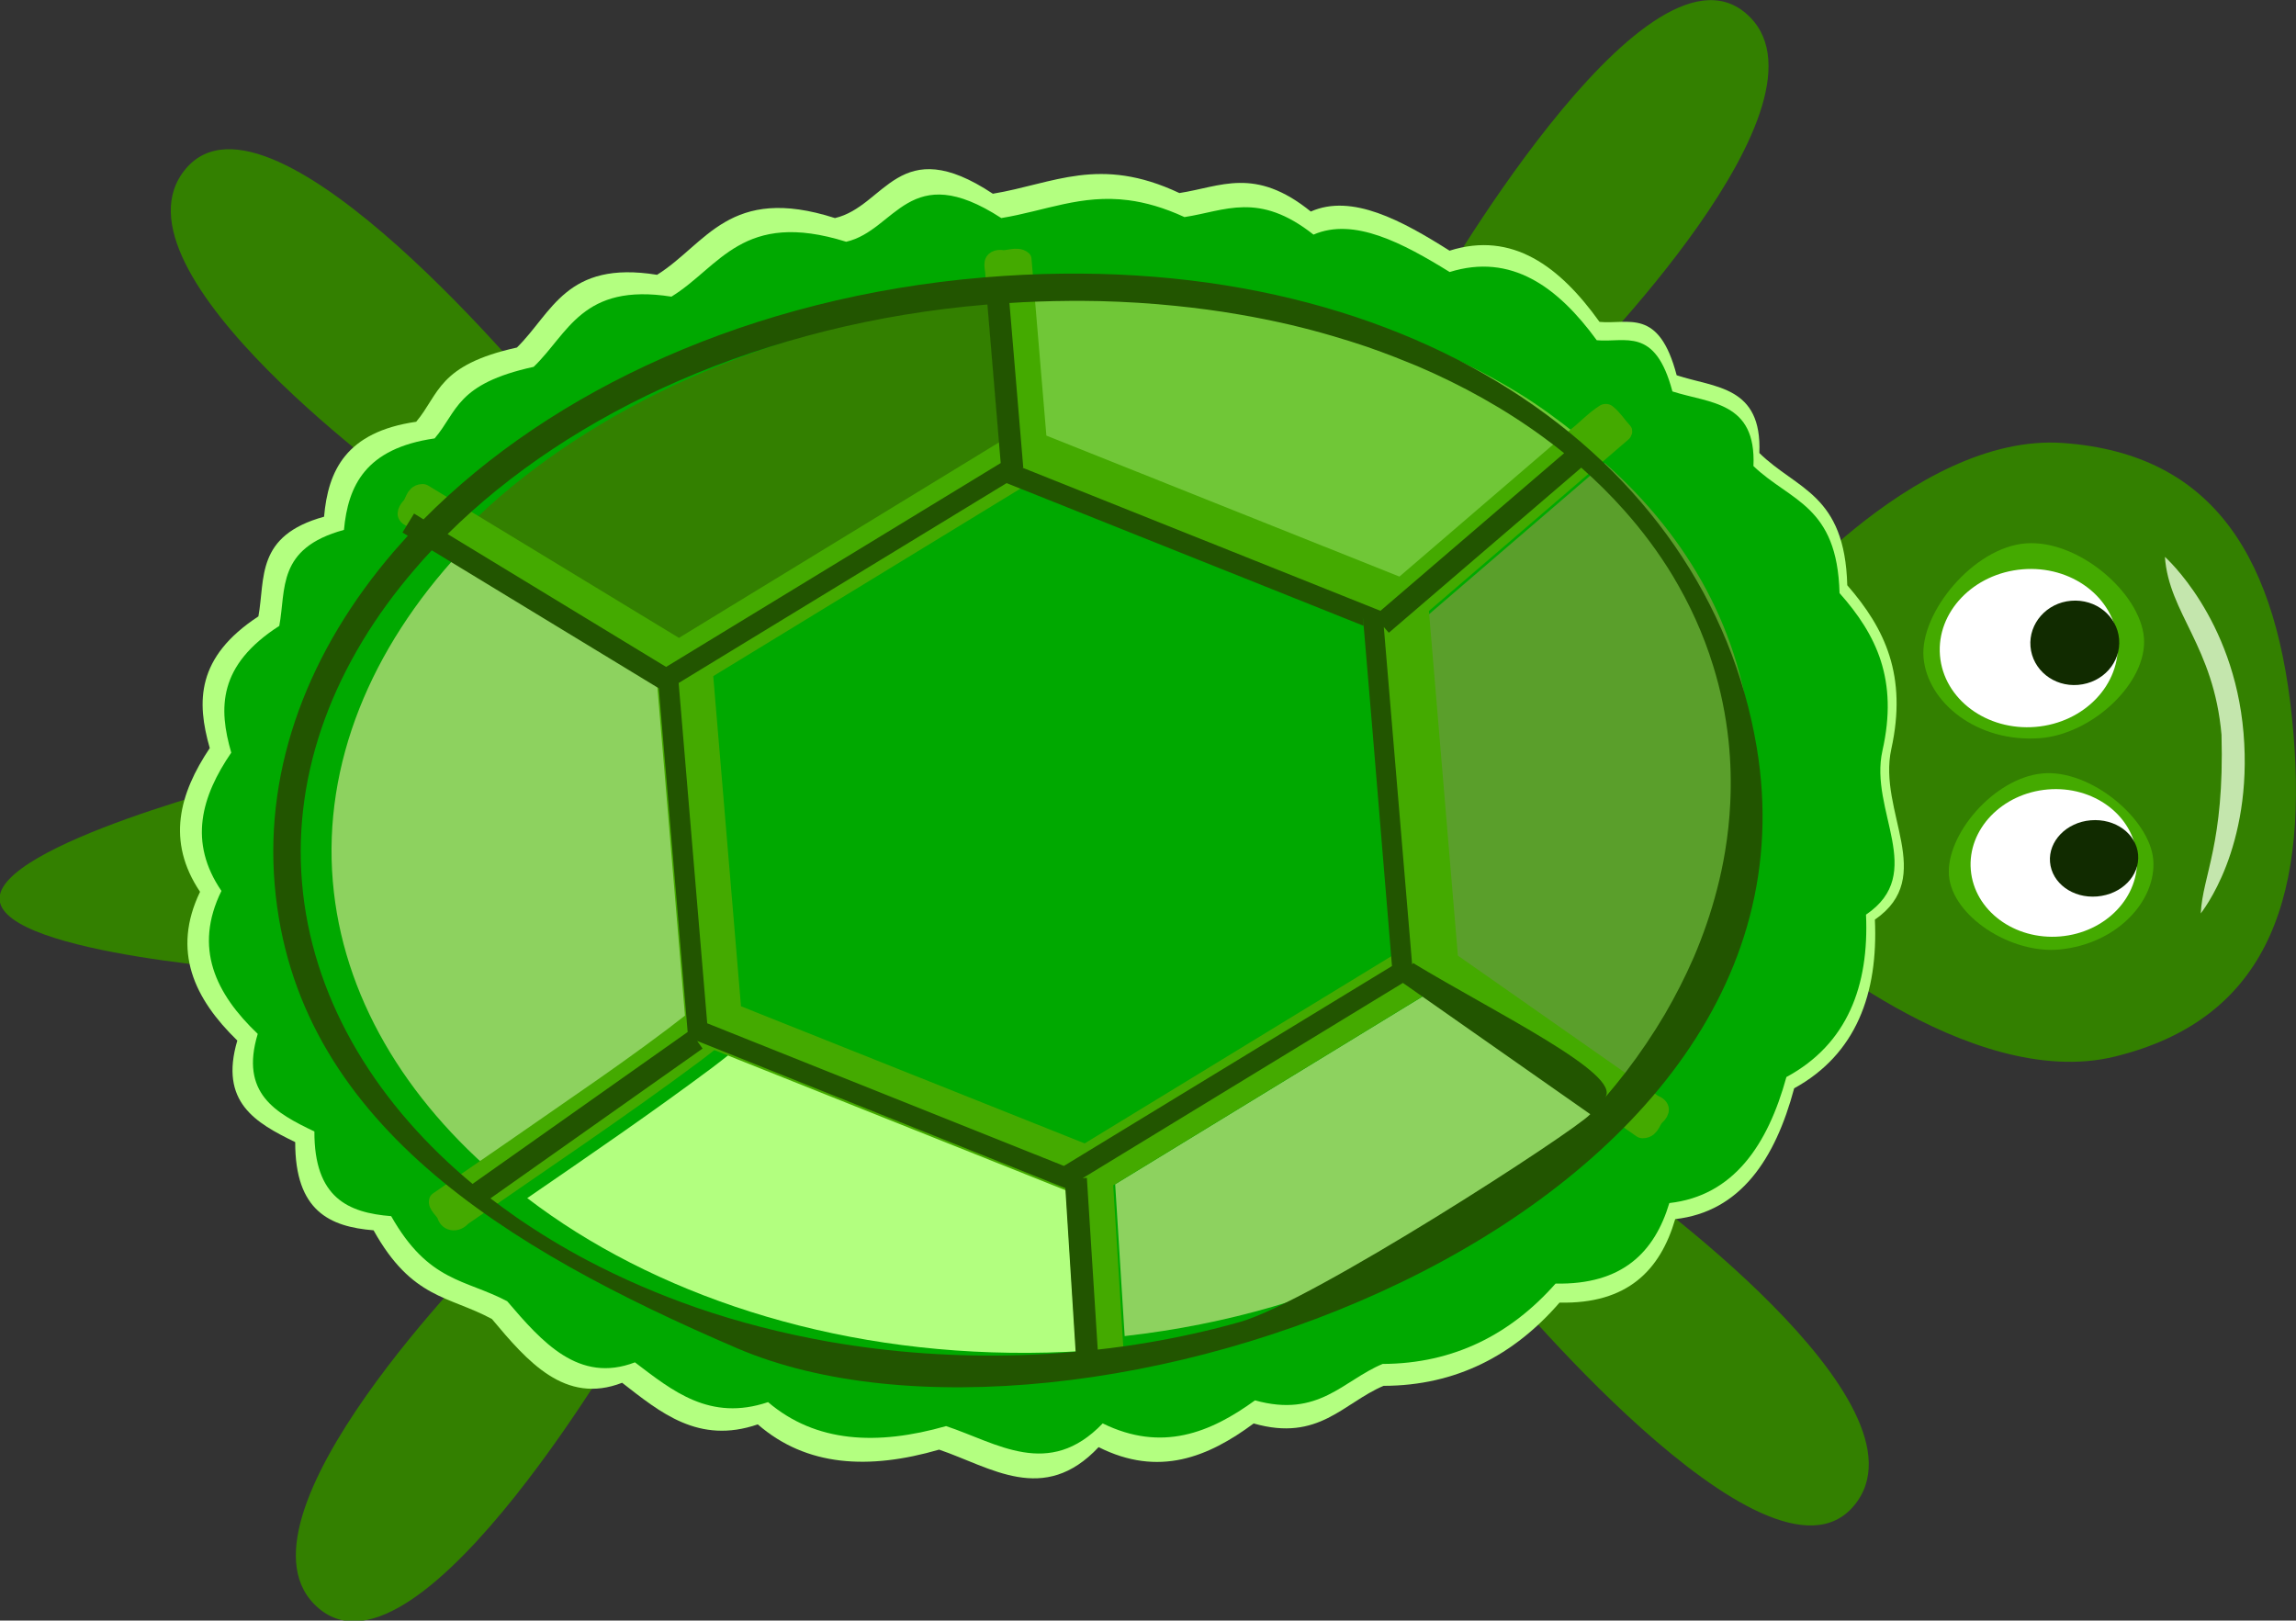<?xml version="1.0" encoding="UTF-8" standalone="no"?>
<svg
   xmlns:dc="http://purl.org/dc/elements/1.1/"
   xmlns:cc="http://creativecommons.org/ns#"
   xmlns:rdf="http://www.w3.org/1999/02/22-rdf-syntax-ns#"
   xmlns:svg="http://www.w3.org/2000/svg"
   xmlns="http://www.w3.org/2000/svg"
   xmlns:sodipodi="http://sodipodi.sourceforge.net/DTD/sodipodi-0.dtd"
   xmlns:inkscape="http://www.inkscape.org/namespaces/inkscape"
   sodipodi:docname="2022-PH-03-tortoise.svg"
   inkscape:version="1.0 (4035a4fb49, 2020-05-01)"
   id="svg8113"
   version="1.1"
   viewBox="0 0 52.642 37.156"
   height="37.156mm"
   width="52.642mm">
  <rect x="0" y="0" width="52.642" height="37.156" fill="#333333" stroke="none"/>
  <defs
     id="defs8107" />
  <sodipodi:namedview
     showgrid="false"
     inkscape:document-rotation="0"
     inkscape:current-layer="layer1"
     inkscape:document-units="mm"
     inkscape:cy="560"
     inkscape:cx="400"
     inkscape:zoom="0.35"
     inkscape:pageshadow="2"
     inkscape:pageopacity="0.0"
     borderopacity="1.0"
     bordercolor="#666666"
     pagecolor="#ffffff"
     id="base" />
  <g
     transform="translate(-78.679,-129.922)"
     id="layer1"
     inkscape:groupmode="layer"
     inkscape:label="Ebene 1">
    <g
       style="clip-rule:evenodd;fill-rule:evenodd;stroke-linecap:round;stroke-linejoin:round;stroke-miterlimit:1.5"
       id="g199"
       transform="matrix(0.459,0,0,-0.459,127.048,133.288)">
      <g
         transform="matrix(0.116,-1.379,-1.373,-0.116,10.252,35.08)"
         id="path4481">
        <path
           id="path124"
           style="fill:#338000"
           d="m 65.418,49.828 c 0,15.734 -9,28.488 -20.102,28.488 -11.101,0 -20.101,-12.754 -20.101,-28.488 0,-15.73 9,-28.484 20.101,-28.484 11.102,0 20.102,12.754 20.102,28.484 z" />
      </g>
      <g
         transform="matrix(0.116,-1.379,-1.373,-0.116,11.354,34.516)"
         id="path4457">
        <path
           id="path127"
           style="fill:#338000"
           d="m 51.355,24.422 c 0,0 6.403,-6.113 5.543,-11.543 C 56.043,7.453 52.07,5.453 45.789,5.453 c -6.285,0 -10.258,2 -11.113,7.426 -0.86,5.43 5.543,11.543 5.543,11.543" />
      </g>
      <g
         transform="matrix(0.116,-1.379,-1.373,-0.116,9.774,34.511)"
         id="path4461">
        <path
           id="path130"
           style="fill:#338000;fill-rule:nonzero"
           d="m 58.953,71.02 c 0,0 9,10.714 12.426,7.285 3.43,-3.426 -9.426,-12.285 -9.426,-12.285" />
      </g>
      <g
         transform="matrix(0.116,-1.379,-1.373,-0.116,9.774,34.511)"
         id="path4465">
        <path
           id="path133"
           style="fill:#338000;fill-rule:nonzero"
           d="m 31.625,71.449 c 0,0 -9,10.715 -12.426,7.285 -3.429,-3.429 9.426,-12.285 9.426,-12.285" />
      </g>
      <g
         transform="matrix(0.116,-1.379,-1.373,-0.116,9.774,34.511)"
         id="path4469">
        <path
           id="path136"
           style="fill:#338000;fill-rule:nonzero"
           d="m 59.934,29.824 c 0,0 9,-10.715 12.425,-7.285 3.43,3.426 -9.425,12.285 -9.425,12.285" />
      </g>
      <g
         transform="matrix(0.116,-1.379,-1.373,-0.116,9.774,34.511)"
         id="path4473">
        <path
           id="path139"
           style="fill:#338000;fill-rule:nonzero"
           d="m 30.77,29.195 c 0,0 -9,-10.715 -12.43,-7.285 -3.426,3.43 9.43,12.285 9.43,12.285" />
      </g>
      <g
         transform="matrix(0.116,-1.379,-1.373,-0.116,9.774,34.511)"
         id="path4477">
        <path
           id="path142"
           style="fill:#338000"
           d="m 41.359,77.965 c 0,0 1.575,9.715 3.575,9.715 2,0 3.425,-9.715 3.425,-9.715" />
      </g>
      <g
         id="g147"
         transform="matrix(0.121,-1.434,-1.398,-0.118,11.033,37.215)">
        <path
           id="path145"
           style="fill:#b3ff80"
           d="m 45.316,19.615 c -2.485,-0.789 -4.179,-0.143 -5.794,1.072 -3.168,-0.186 -3.448,1.502 -4.831,2.724 -2.319,-0.303 -2.383,1.385 -2.93,2.7 -2.407,0.429 -1.889,1.56 -2.072,2.578 -2.034,1.242 -3.403,2.821 -2.9,5.106 -1.181,1.601 -2.268,3.291 -1.759,4.806 -1.733,1.856 -1.12,3.122 -1.023,4.607 -1.54,2.731 -0.692,4.433 -0.521,6.62 -2.438,3.158 0.122,3.84 0.381,5.675 -1.482,3.648 0.522,4.639 1.443,6.481 -0.777,3.185 1.015,3.836 2.106,5.19 0.375,2.865 1.387,2.888 2.273,3.795 0.148,2.527 1.437,3.271 3.015,3.553 0.456,2.494 1.961,2.268 3.256,2.628 1.232,2.335 2.776,2.451 4.413,2.12 1.482,1.213 3.087,1.83 4.943,0.775 1.966,1.187 3.68,0.525 5.253,-0.877 2.082,0.832 2.901,-0.408 3.682,-1.75 2.387,0.211 3.027,-0.976 3.279,-2.516 2.496,-1.156 2.483,-2.477 3.413,-3.933 1.572,-1.134 3.186,-2.336 2.586,-4.429 1.136,-1.266 2.364,-2.526 1.835,-4.688 1.605,-1.599 1.902,-3.803 1.403,-6.358 0.76,-1.785 2.241,-3.544 0.379,-5.666 1.222,-2.045 0.667,-3.858 -0.366,-5.572 0.835,-2.253 -0.452,-3.243 -0.922,-4.721 0.207,-2.572 -0.678,-4.72 -2.365,-6.492 0.252,-2.415 -0.834,-3.673 -2.55,-4.354 -0.064,-2.334 -1.786,-3.73 -4.177,-4.612 -1.001,-2.307 -3.038,-3.268 -5.599,-3.369 -1.304,-2.338 -3.721,-0.416 -5.851,-1.093 z" />
      </g>
      <g
         id="g151"
         transform="matrix(0.116,-1.379,-1.373,-0.116,10.327,34.608)">
        <path
           id="path149"
           style="fill:#00a900"
           d="m 45.316,19.615 c -2.485,-0.789 -4.179,-0.143 -5.794,1.072 -3.168,-0.186 -3.448,1.502 -4.831,2.724 -2.319,-0.303 -2.383,1.385 -2.93,2.7 -2.407,0.429 -1.889,1.56 -2.072,2.578 -2.034,1.242 -3.403,2.821 -2.9,5.106 -1.181,1.601 -2.268,3.291 -1.759,4.806 -1.733,1.856 -1.12,3.122 -1.023,4.607 -0.406,0.72 -0.646,1.369 -0.777,1.974 -0.363,1.689 0.13,3.036 0.256,4.646 -2.438,3.158 0.122,3.84 0.381,5.675 -1.482,3.648 0.522,4.639 1.443,6.481 -0.777,3.185 1.015,3.836 2.106,5.19 0.375,2.865 1.387,2.888 2.273,3.795 0.148,2.527 1.437,3.271 3.015,3.553 0.456,2.494 1.961,2.268 3.256,2.628 1.232,2.335 2.776,2.451 4.413,2.12 1.482,1.213 3.087,1.83 4.943,0.775 1.966,1.187 3.68,0.525 5.253,-0.877 2.082,0.832 2.901,-0.408 3.682,-1.75 2.387,0.211 3.027,-0.976 3.279,-2.516 2.496,-1.156 2.483,-2.477 3.413,-3.933 1.572,-1.134 3.186,-2.336 2.586,-4.429 1.136,-1.266 2.364,-2.526 1.835,-4.688 1.605,-1.599 1.902,-3.803 1.403,-6.358 0.76,-1.785 2.241,-3.544 0.379,-5.666 1.222,-2.045 0.667,-3.858 -0.366,-5.572 0.835,-2.253 -0.452,-3.243 -0.922,-4.721 0.207,-2.572 -0.678,-4.72 -2.365,-6.492 0.252,-2.415 -0.834,-3.673 -2.55,-4.354 -0.064,-2.334 -1.786,-3.73 -4.177,-4.612 -1.001,-2.307 -3.038,-3.268 -5.599,-3.369 -1.304,-2.338 -3.721,-0.416 -5.851,-1.093 z" />
      </g>
      <g
         transform="matrix(0.116,-1.379,1.373,0.116,-114.763,24.032)"
         id="path4938">
        <path
           id="path153"
           style="fill:#338000;fill-rule:nonzero"
           d="m 26.393,40.958 h 5.673 L 38.339,28.38 32.996,21.021 c -0.347,0.418 -0.691,0.838 -1.016,1.291 -3.401,4.732 -5.555,11.314 -5.587,18.646 z" />
      </g>
      <g
         transform="matrix(0.116,-1.379,1.373,0.116,-114.763,24.032)"
         id="path4936">
        <path
           id="path156"
           style="fill:#70c737;fill-rule:nonzero"
           d="m 26.011,41.913 c 0.146,7.05 2.141,13.145 5.316,17.495 0.533,0.73 1.113,1.391 1.708,2.02 l 4.884,-6.78 -6.349,-12.735 z" />
      </g>
      <g
         transform="matrix(0.116,-1.379,1.373,0.116,-114.763,24.032)"
         id="path4932">
        <path
           id="path159"
           style="fill:#8dd25f;fill-rule:nonzero"
           d="m 33.846,20.723 5.517,7.586 h 12.551 c 1.451,-2.222 2.743,-4.578 4.079,-6.894 0.203,-0.357 0.408,-0.713 0.611,-1.07 -3.242,-3.293 -7.176,-5.23 -11.298,-5.23 -4.266,0 -8.256,2.08 -11.46,5.608 z" />
      </g>
      <g
         transform="matrix(0.116,-1.379,1.373,0.116,-114.763,24.032)"
         id="path4930">
        <path
           id="path162"
           style="fill:#5a9f2b;fill-rule:nonzero"
           d="m 34.125,62.339 c 2.961,2.832 6.556,4.447 10.482,4.447 4.382,0 8.666,-2.037 12.113,-5.544 -1.614,-1.943 -3.227,-3.886 -4.841,-5.83 H 39.112 Z" />
      </g>
      <g
         transform="matrix(0.116,-1.379,1.373,0.116,-114.763,24.032)"
         id="path4928">
        <path
           id="path165"
           style="fill:#b2ff7f;fill-rule:nonzero"
           d="m 52.686,28.984 6.316,12.68 c 1.828,-0.038 3.656,-0.074 5.484,-0.113 -0.009,-7.375 -2.287,-13.97 -5.825,-18.705 -0.437,-0.586 -0.898,-1.143 -1.372,-1.67 -1.353,2.386 -2.702,4.775 -4.139,7.094 -0.152,0.241 -0.306,0.479 -0.464,0.714 z" />
      </g>
      <g
         transform="matrix(0.116,-1.379,1.373,0.116,-114.763,24.032)"
         id="path4485-9-3">
        <path
           id="path168"
           style="fill:#8dd25f;fill-rule:nonzero"
           d="m 52.369,54.917 4.815,5.792 c 3.969,-4.402 6.673,-10.833 6.883,-18.371 -1.83,0.04 -3.659,0.08 -5.489,0.119 z" />
      </g>
      <g
         transform="matrix(0.1,-1.19,-1.373,-0.116,-5.632,-49.98)"
         id="path4485-9">
        <path
           id="path171"
           style="fill:#44aa00;fill-rule:nonzero;stroke:#44aa00;stroke-width:0.74px;stroke-linecap:butt;stroke-linejoin:miter;stroke-miterlimit:4"
           d="m -31.194,11.379 c -0.261,0.182 -0.574,0.312 -0.802,0.528 0.232,0.385 0.581,0.709 0.856,1.072 1.898,2.277 3.796,4.554 5.694,6.832 -2.452,4.245 -4.904,8.49 -7.356,12.735 h -7.649 c -0.18,0.147 -0.035,0.476 -0.082,0.695 -0.105,0.352 0.267,0.286 0.491,0.281 h 7.348 c 2.422,4.194 4.845,8.387 7.267,12.581 -2.465,2.931 -4.931,5.862 -7.397,8.793 -0.014,0.232 0.36,0.276 0.504,0.426 0.185,0.17 0.425,0.261 0.543,-0.03 2.434,-2.89 4.868,-5.78 7.303,-8.67 h 14.549 c 1.682,2.222 3.175,4.578 4.724,6.894 0.64,0.97 1.279,1.941 1.919,2.912 0.217,0.073 0.438,-0.184 0.655,-0.241 0.301,-0.057 0.385,-0.282 0.145,-0.489 -1.982,-2.984 -3.906,-6.008 -5.996,-8.918 -0.176,-0.241 -0.355,-0.479 -0.538,-0.714 2.439,-4.227 4.879,-8.453 7.319,-12.68 2.504,0.045 5.009,0.091 7.514,0.136 C 6,33.379 5.862,33.047 5.914,32.829 6.028,32.478 5.654,32.537 5.43,32.538 3.037,32.493 0.645,32.448 -1.747,32.404 -4.146,28.251 -6.544,24.099 -8.943,19.947 c 2.315,-2.406 4.631,-4.812 6.946,-7.217 0.029,-0.23 -0.342,-0.298 -0.476,-0.458 -0.186,-0.212 -0.423,-0.249 -0.566,0.029 -2.232,2.319 -4.464,4.639 -6.696,6.958 h -14.796 c -2.186,-2.621 -4.372,-5.242 -6.557,-7.863 -0.038,-0.012 -0.064,-0.051 -0.106,-0.017 z m 21.103,9.192 c 2.379,4.123 4.759,8.246 7.139,12.37 -2.38,4.123 -4.76,8.246 -7.139,12.369 h -14.285 c -2.38,-4.123 -4.759,-8.246 -7.139,-12.369 2.38,-4.124 4.759,-8.247 7.139,-12.37 z" />
      </g>
      <g
         transform="matrix(0.116,-1.379,1.373,0.116,-114.763,24.032)"
         id="path4517-6">
        <path
           id="path174"
           style="fill:#44aa00;fill-rule:nonzero"
           d="m 53.003,77.28 c 0.02,-1.765 -1.519,-3.765 -2.99,-3.765 -1.467,0 -3.374,1.914 -3.394,3.679 -0.019,1.761 1.968,3.749 3.435,3.749 1.471,0 2.926,-1.544 2.949,-3.663 z" />
      </g>
      <g
         transform="matrix(0.159,-1.889,-4.187,-0.352,37.417,61.801)"
         id="path4517">
        <path
           id="path177"
           style="fill:#ffffff;fill-rule:nonzero"
           d="m 51.457,11.48 c 0,0.547 -0.871,0.993 -1.945,0.993 -1.071,0 -1.942,-0.446 -1.942,-0.993 0,-0.546 0.871,-0.988 1.942,-0.988 1.074,0 1.945,0.442 1.945,0.988 z" />
      </g>
      <g
         transform="matrix(0.116,-1.379,1.373,0.116,-114.763,24.032)"
         id="path4521">
        <path
           id="path180"
           style="fill:#112b00;fill-rule:nonzero"
           d="m 51.21,78.802 c 0,-0.884 -0.616,-1.595 -1.38,-1.595 -0.757,0 -1.379,0.711 -1.379,1.595 0,0.899 0.622,1.61 1.379,1.61 0.764,0 1.38,-0.711 1.38,-1.61 z" />
      </g>
      <g
         transform="matrix(0.116,-1.379,-1.373,-0.116,10.265,34.311)"
         id="path4525">
        <path
           id="path183"
           style="fill:#c4e6ad;fill-rule:nonzero"
           d="m 45.57,6.455 c -4.176,0 -6.572,2.305 -6.572,2.305 2.048,0.027 3.352,-1.494 6.572,-1.504 3.93,0.224 4.987,1.106 6.36,1.293 0,0 -0.568,-0.545 -1.631,-1.063 C 49.236,6.968 47.652,6.455 45.57,6.455 Z" />
      </g>
      <g
         transform="matrix(0.116,-1.379,1.373,0.116,-114.763,24.032)"
         id="path4517-6-6">
        <path
           id="path186"
           style="fill:#44aa00;fill-rule:nonzero"
           d="m 45.343,77.215 c 0.022,1.906 -1.677,4.066 -3.301,4.066 -1.62,0 -3.727,-2.067 -3.748,-3.973 -0.022,-1.903 2.173,-4.049 3.793,-4.049 1.624,0 3.231,1.667 3.256,3.956 z" />
      </g>
      <g
         transform="matrix(0.17,-2.025,-4.479,-0.377,38.975,79.553)"
         id="path4517-3">
        <path
           id="path189"
           style="fill:#ffffff;fill-rule:nonzero"
           d="m 51.457,11.48 c 0,0.547 -0.871,0.993 -1.945,0.993 -1.071,0 -1.942,-0.446 -1.942,-0.993 0,-0.546 0.871,-0.988 1.942,-0.988 1.074,0 1.945,0.442 1.945,0.988 z" />
      </g>
      <g
         transform="matrix(0.116,-1.379,1.373,0.116,-114.763,24.032)"
         id="path4521-2">
        <path
           id="path192"
           style="fill:#112b00;fill-rule:nonzero"
           d="m 43.543,78.76 c 0,-0.889 -0.68,-1.604 -1.523,-1.604 -0.836,0 -1.524,0.715 -1.524,1.604 0,0.905 0.688,1.62 1.524,1.62 0.843,0 1.523,-0.715 1.523,-1.62 z" />
      </g>
      <g
         id="g197"
         transform="matrix(0.046,-0.548,-0.55,-0.046,555.903,836.767)">
        <path
           id="path195"
           style="fill:#225500"
           d="m 1530.4,1263.4 c 15.57,-29.14 -2.64,-100.14 -46.68,-96.52 -26.8,2.2 -48.37,27.88 -48.37,66.13 0,21.13 6.93,39.88 17.66,52.38 l -0.6,0.81 1.63,1.19 0.33,-0.46 c 0.43,0.46 0.87,0.92 1.31,1.37 8.27,8.38 18.43,13.29 29.28,13.28 21.58,-0.02 34.71,-18.1 45.44,-38.18 z m -28.99,2.05 h -31.33 l -14.21,19.43 c 0.51,0.57 1.04,1.13 1.58,1.67 7.77,7.89 17.3,12.55 27.51,12.55 10.21,0 19.94,-4.63 27.95,-12.48 0.21,-0.2 0.42,-0.41 0.62,-0.62 z m 16.99,-32.88 -16.11,32.09 0.73,-0.43 11.95,20.26 h 0.01 c 0.64,-0.71 1.27,-1.43 1.88,-2.16 1.62,-1.96 3.12,-4.02 4.49,-6.15 1.91,-2.98 3.58,-6.11 5.03,-9.34 1.69,-3.79 3.05,-7.73 4.12,-11.74 1.49,-5.65 2.38,-11.46 2.68,-17.3 0.08,-1.62 0.12,-3.25 0.11,-4.87 v -0.05 z m -66.12,0.34 h -14.45 v 0.1 c 0,20.22 6.51,38.21 16.69,50.32 l 13.68,-18.7 z m 48.49,30.71 h -31.02 c 0,0 -15.61,-31.09 -15.61,-31.09 0,0 15.61,-31.1 15.61,-31.1 0,0 -8.55,-0.06 31.02,0 0,0 15.61,31.1 15.61,31.1 z m -32.24,-63.84 -12.88,-17.76 v 0 c -0.53,0.56 -1.05,1.12 -1.55,1.7 -2.9,3.31 -5.37,6.99 -7.44,10.88 -0.33,0.64 -0.66,1.29 -0.98,1.94 -0.4,0.82 -0.79,1.65 -1.16,2.48 -0.43,0.99 -0.84,1.99 -1.23,3 -0.48,1.23 -0.92,2.47 -1.33,3.72 -0.49,1.52 -0.94,3.06 -1.34,4.61 -0.48,1.84 -0.89,3.71 -1.24,5.58 -0.43,2.27 -0.76,4.55 -1.01,6.84 -0.19,1.82 -0.33,3.64 -0.42,5.47 -0.05,0.88 -0.07,1.76 -0.09,2.64 v 0.03 h 15 v 0.08 z m 33.85,0.79 15.25,30.36 v -0.38 l 15.63,0.32 v -0.02 c -0.04,-1.54 -0.13,-3.08 -0.26,-4.62 -0.24,-2.81 -0.62,-5.61 -1.16,-8.38 -1.28,-6.64 -14.72,-31.61 -16.13,-33.15 l -0.03,-0.03 z m -1.59,-0.97 -0.13,-0.1 c 5.11,-7.01 11.67,-18.07 13.63,-16.29 v 0 c -0.71,-0.71 -1.43,-1.41 -2.18,-2.09 -1.55,-1.4 -3.18,-2.71 -4.89,-3.92 -1.59,-1.11 -3.24,-2.13 -4.95,-3.05 -1.91,-1.01 -3.9,-1.89 -5.94,-2.6 -1.13,-0.4 -2.26,-0.74 -3.41,-1.03 -1.43,-0.36 -2.87,-0.64 -4.32,-0.83 -1.88,-0.25 -3.78,-0.36 -5.67,-0.32 -2.32,0.05 -4.64,0.32 -6.9,0.82 -1.47,0.32 -2.92,0.73 -4.33,1.23 -1.41,0.49 -2.78,1.08 -4.12,1.73 -2.21,1.09 -4.31,2.4 -6.28,3.87 -1.46,1.09 -2.86,2.28 -4.18,3.54 l -0.03,0.02 13.49,18.61 -0.56,0.41 z" />
      </g>
    </g>
  </g>
</svg>
